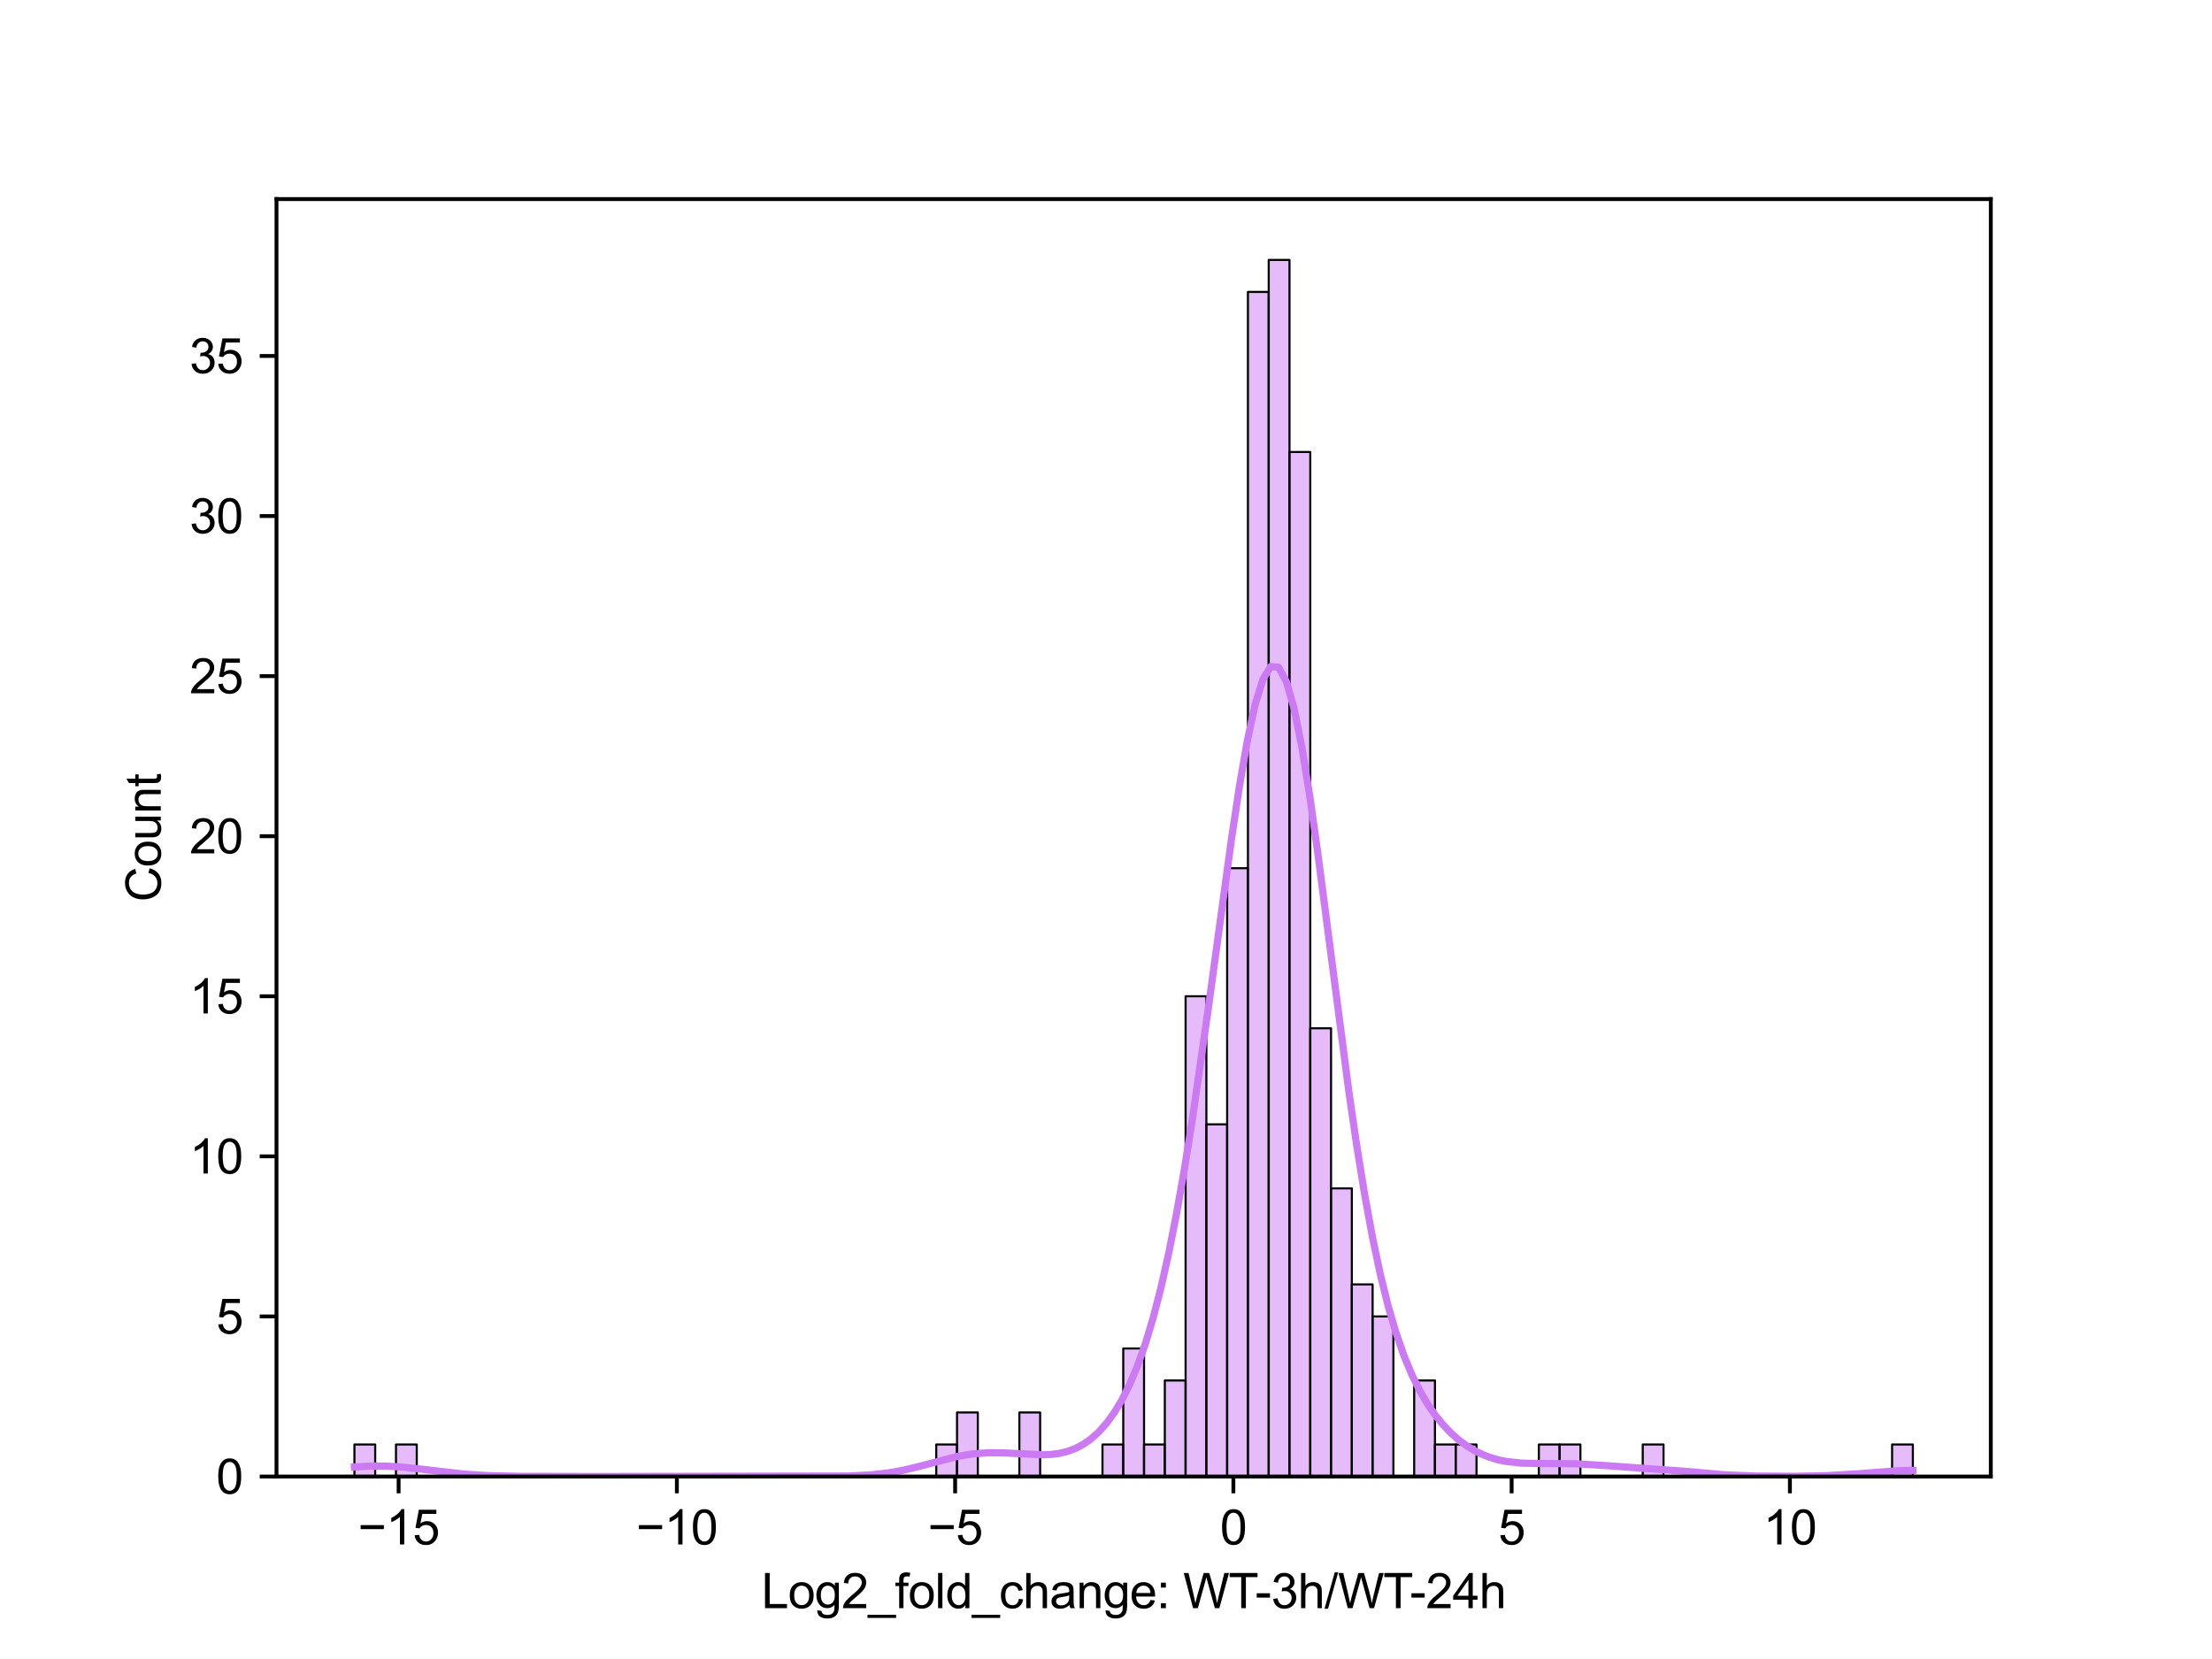 <?xml version="1.0" encoding="utf-8" standalone="no"?>
<!DOCTYPE svg PUBLIC "-//W3C//DTD SVG 1.1//EN"
  "http://www.w3.org/Graphics/SVG/1.1/DTD/svg11.dtd">
<svg xmlns:xlink="http://www.w3.org/1999/xlink" width="460.8pt" height="345.6pt" viewBox="0 0 460.8 345.6" xmlns="http://www.w3.org/2000/svg" version="1.1">
 <defs>
  <style type="text/css">*{stroke-linejoin: round; stroke-linecap: butt}</style>
 </defs>
 <g id="figure_1">
  <g id="patch_1">
   <path d="M 0 345.6 
L 460.8 345.6 
L 460.8 0 
L 0 0 
z
" style="fill: #ffffff"/>
  </g>
  <g id="axes_1">
   <g id="patch_2">
    <path d="M 57.6 307.584 
L 414.72 307.584 
L 414.72 41.472 
L 57.6 41.472 
z
" style="fill: #ffffff"/>
   </g>
   <g id="patch_3">
    <path d="M 73.833 307.584 
L 78.161 307.584 
L 78.161 300.915 
L 73.833 300.915 
z
" clip-path="url(#pb30fb92bce)" style="fill: #cc7af4; fill-opacity: 0.5; stroke: #000000; stroke-width: 0.433; stroke-linejoin: miter"/>
   </g>
   <g id="patch_4">
    <path d="M 78.161 307.584 
L 82.49 307.584 
L 82.49 307.584 
L 78.161 307.584 
z
" clip-path="url(#pb30fb92bce)" style="fill: #cc7af4; fill-opacity: 0.5; stroke: #000000; stroke-width: 0.433; stroke-linejoin: miter"/>
   </g>
   <g id="patch_5">
    <path d="M 82.49 307.584 
L 86.819 307.584 
L 86.819 300.915 
L 82.49 300.915 
z
" clip-path="url(#pb30fb92bce)" style="fill: #cc7af4; fill-opacity: 0.5; stroke: #000000; stroke-width: 0.433; stroke-linejoin: miter"/>
   </g>
   <g id="patch_6">
    <path d="M 86.819 307.584 
L 91.148 307.584 
L 91.148 307.584 
L 86.819 307.584 
z
" clip-path="url(#pb30fb92bce)" style="fill: #cc7af4; fill-opacity: 0.5; stroke: #000000; stroke-width: 0.433; stroke-linejoin: miter"/>
   </g>
   <g id="patch_7">
    <path d="M 91.148 307.584 
L 95.476 307.584 
L 95.476 307.584 
L 91.148 307.584 
z
" clip-path="url(#pb30fb92bce)" style="fill: #cc7af4; fill-opacity: 0.5; stroke: #000000; stroke-width: 0.433; stroke-linejoin: miter"/>
   </g>
   <g id="patch_8">
    <path d="M 95.476 307.584 
L 99.805 307.584 
L 99.805 307.584 
L 95.476 307.584 
z
" clip-path="url(#pb30fb92bce)" style="fill: #cc7af4; fill-opacity: 0.5; stroke: #000000; stroke-width: 0.433; stroke-linejoin: miter"/>
   </g>
   <g id="patch_9">
    <path d="M 99.805 307.584 
L 104.134 307.584 
L 104.134 307.584 
L 99.805 307.584 
z
" clip-path="url(#pb30fb92bce)" style="fill: #cc7af4; fill-opacity: 0.5; stroke: #000000; stroke-width: 0.433; stroke-linejoin: miter"/>
   </g>
   <g id="patch_10">
    <path d="M 104.134 307.584 
L 108.463 307.584 
L 108.463 307.584 
L 104.134 307.584 
z
" clip-path="url(#pb30fb92bce)" style="fill: #cc7af4; fill-opacity: 0.5; stroke: #000000; stroke-width: 0.433; stroke-linejoin: miter"/>
   </g>
   <g id="patch_11">
    <path d="M 108.463 307.584 
L 112.791 307.584 
L 112.791 307.584 
L 108.463 307.584 
z
" clip-path="url(#pb30fb92bce)" style="fill: #cc7af4; fill-opacity: 0.5; stroke: #000000; stroke-width: 0.433; stroke-linejoin: miter"/>
   </g>
   <g id="patch_12">
    <path d="M 112.791 307.584 
L 117.12 307.584 
L 117.12 307.584 
L 112.791 307.584 
z
" clip-path="url(#pb30fb92bce)" style="fill: #cc7af4; fill-opacity: 0.5; stroke: #000000; stroke-width: 0.433; stroke-linejoin: miter"/>
   </g>
   <g id="patch_13">
    <path d="M 117.12 307.584 
L 121.449 307.584 
L 121.449 307.584 
L 117.12 307.584 
z
" clip-path="url(#pb30fb92bce)" style="fill: #cc7af4; fill-opacity: 0.5; stroke: #000000; stroke-width: 0.433; stroke-linejoin: miter"/>
   </g>
   <g id="patch_14">
    <path d="M 121.449 307.584 
L 125.777 307.584 
L 125.777 307.584 
L 121.449 307.584 
z
" clip-path="url(#pb30fb92bce)" style="fill: #cc7af4; fill-opacity: 0.5; stroke: #000000; stroke-width: 0.433; stroke-linejoin: miter"/>
   </g>
   <g id="patch_15">
    <path d="M 125.777 307.584 
L 130.106 307.584 
L 130.106 307.584 
L 125.777 307.584 
z
" clip-path="url(#pb30fb92bce)" style="fill: #cc7af4; fill-opacity: 0.5; stroke: #000000; stroke-width: 0.433; stroke-linejoin: miter"/>
   </g>
   <g id="patch_16">
    <path d="M 130.106 307.584 
L 134.435 307.584 
L 134.435 307.584 
L 130.106 307.584 
z
" clip-path="url(#pb30fb92bce)" style="fill: #cc7af4; fill-opacity: 0.5; stroke: #000000; stroke-width: 0.433; stroke-linejoin: miter"/>
   </g>
   <g id="patch_17">
    <path d="M 134.435 307.584 
L 138.764 307.584 
L 138.764 307.584 
L 134.435 307.584 
z
" clip-path="url(#pb30fb92bce)" style="fill: #cc7af4; fill-opacity: 0.5; stroke: #000000; stroke-width: 0.433; stroke-linejoin: miter"/>
   </g>
   <g id="patch_18">
    <path d="M 138.764 307.584 
L 143.092 307.584 
L 143.092 307.584 
L 138.764 307.584 
z
" clip-path="url(#pb30fb92bce)" style="fill: #cc7af4; fill-opacity: 0.5; stroke: #000000; stroke-width: 0.433; stroke-linejoin: miter"/>
   </g>
   <g id="patch_19">
    <path d="M 143.092 307.584 
L 147.421 307.584 
L 147.421 307.584 
L 143.092 307.584 
z
" clip-path="url(#pb30fb92bce)" style="fill: #cc7af4; fill-opacity: 0.5; stroke: #000000; stroke-width: 0.433; stroke-linejoin: miter"/>
   </g>
   <g id="patch_20">
    <path d="M 147.421 307.584 
L 151.75 307.584 
L 151.75 307.584 
L 147.421 307.584 
z
" clip-path="url(#pb30fb92bce)" style="fill: #cc7af4; fill-opacity: 0.5; stroke: #000000; stroke-width: 0.433; stroke-linejoin: miter"/>
   </g>
   <g id="patch_21">
    <path d="M 151.75 307.584 
L 156.079 307.584 
L 156.079 307.584 
L 151.75 307.584 
z
" clip-path="url(#pb30fb92bce)" style="fill: #cc7af4; fill-opacity: 0.5; stroke: #000000; stroke-width: 0.433; stroke-linejoin: miter"/>
   </g>
   <g id="patch_22">
    <path d="M 156.079 307.584 
L 160.407 307.584 
L 160.407 307.584 
L 156.079 307.584 
z
" clip-path="url(#pb30fb92bce)" style="fill: #cc7af4; fill-opacity: 0.5; stroke: #000000; stroke-width: 0.433; stroke-linejoin: miter"/>
   </g>
   <g id="patch_23">
    <path d="M 160.407 307.584 
L 164.736 307.584 
L 164.736 307.584 
L 160.407 307.584 
z
" clip-path="url(#pb30fb92bce)" style="fill: #cc7af4; fill-opacity: 0.5; stroke: #000000; stroke-width: 0.433; stroke-linejoin: miter"/>
   </g>
   <g id="patch_24">
    <path d="M 164.736 307.584 
L 169.065 307.584 
L 169.065 307.584 
L 164.736 307.584 
z
" clip-path="url(#pb30fb92bce)" style="fill: #cc7af4; fill-opacity: 0.5; stroke: #000000; stroke-width: 0.433; stroke-linejoin: miter"/>
   </g>
   <g id="patch_25">
    <path d="M 169.065 307.584 
L 173.393 307.584 
L 173.393 307.584 
L 169.065 307.584 
z
" clip-path="url(#pb30fb92bce)" style="fill: #cc7af4; fill-opacity: 0.5; stroke: #000000; stroke-width: 0.433; stroke-linejoin: miter"/>
   </g>
   <g id="patch_26">
    <path d="M 173.393 307.584 
L 177.722 307.584 
L 177.722 307.584 
L 173.393 307.584 
z
" clip-path="url(#pb30fb92bce)" style="fill: #cc7af4; fill-opacity: 0.5; stroke: #000000; stroke-width: 0.433; stroke-linejoin: miter"/>
   </g>
   <g id="patch_27">
    <path d="M 177.722 307.584 
L 182.051 307.584 
L 182.051 307.584 
L 177.722 307.584 
z
" clip-path="url(#pb30fb92bce)" style="fill: #cc7af4; fill-opacity: 0.5; stroke: #000000; stroke-width: 0.433; stroke-linejoin: miter"/>
   </g>
   <g id="patch_28">
    <path d="M 182.051 307.584 
L 186.38 307.584 
L 186.38 307.584 
L 182.051 307.584 
z
" clip-path="url(#pb30fb92bce)" style="fill: #cc7af4; fill-opacity: 0.5; stroke: #000000; stroke-width: 0.433; stroke-linejoin: miter"/>
   </g>
   <g id="patch_29">
    <path d="M 186.38 307.584 
L 190.708 307.584 
L 190.708 307.584 
L 186.38 307.584 
z
" clip-path="url(#pb30fb92bce)" style="fill: #cc7af4; fill-opacity: 0.5; stroke: #000000; stroke-width: 0.433; stroke-linejoin: miter"/>
   </g>
   <g id="patch_30">
    <path d="M 190.708 307.584 
L 195.037 307.584 
L 195.037 307.584 
L 190.708 307.584 
z
" clip-path="url(#pb30fb92bce)" style="fill: #cc7af4; fill-opacity: 0.5; stroke: #000000; stroke-width: 0.433; stroke-linejoin: miter"/>
   </g>
   <g id="patch_31">
    <path d="M 195.037 307.584 
L 199.366 307.584 
L 199.366 300.915 
L 195.037 300.915 
z
" clip-path="url(#pb30fb92bce)" style="fill: #cc7af4; fill-opacity: 0.5; stroke: #000000; stroke-width: 0.433; stroke-linejoin: miter"/>
   </g>
   <g id="patch_32">
    <path d="M 199.366 307.584 
L 203.695 307.584 
L 203.695 294.245 
L 199.366 294.245 
z
" clip-path="url(#pb30fb92bce)" style="fill: #cc7af4; fill-opacity: 0.5; stroke: #000000; stroke-width: 0.433; stroke-linejoin: miter"/>
   </g>
   <g id="patch_33">
    <path d="M 203.695 307.584 
L 208.023 307.584 
L 208.023 307.584 
L 203.695 307.584 
z
" clip-path="url(#pb30fb92bce)" style="fill: #cc7af4; fill-opacity: 0.5; stroke: #000000; stroke-width: 0.433; stroke-linejoin: miter"/>
   </g>
   <g id="patch_34">
    <path d="M 208.023 307.584 
L 212.352 307.584 
L 212.352 307.584 
L 208.023 307.584 
z
" clip-path="url(#pb30fb92bce)" style="fill: #cc7af4; fill-opacity: 0.5; stroke: #000000; stroke-width: 0.433; stroke-linejoin: miter"/>
   </g>
   <g id="patch_35">
    <path d="M 212.352 307.584 
L 216.681 307.584 
L 216.681 294.245 
L 212.352 294.245 
z
" clip-path="url(#pb30fb92bce)" style="fill: #cc7af4; fill-opacity: 0.5; stroke: #000000; stroke-width: 0.433; stroke-linejoin: miter"/>
   </g>
   <g id="patch_36">
    <path d="M 216.681 307.584 
L 221.009 307.584 
L 221.009 307.584 
L 216.681 307.584 
z
" clip-path="url(#pb30fb92bce)" style="fill: #cc7af4; fill-opacity: 0.5; stroke: #000000; stroke-width: 0.433; stroke-linejoin: miter"/>
   </g>
   <g id="patch_37">
    <path d="M 221.009 307.584 
L 225.338 307.584 
L 225.338 307.584 
L 221.009 307.584 
z
" clip-path="url(#pb30fb92bce)" style="fill: #cc7af4; fill-opacity: 0.5; stroke: #000000; stroke-width: 0.433; stroke-linejoin: miter"/>
   </g>
   <g id="patch_38">
    <path d="M 225.338 307.584 
L 229.667 307.584 
L 229.667 307.584 
L 225.338 307.584 
z
" clip-path="url(#pb30fb92bce)" style="fill: #cc7af4; fill-opacity: 0.5; stroke: #000000; stroke-width: 0.433; stroke-linejoin: miter"/>
   </g>
   <g id="patch_39">
    <path d="M 229.667 307.584 
L 233.996 307.584 
L 233.996 300.915 
L 229.667 300.915 
z
" clip-path="url(#pb30fb92bce)" style="fill: #cc7af4; fill-opacity: 0.5; stroke: #000000; stroke-width: 0.433; stroke-linejoin: miter"/>
   </g>
   <g id="patch_40">
    <path d="M 233.996 307.584 
L 238.324 307.584 
L 238.324 280.906 
L 233.996 280.906 
z
" clip-path="url(#pb30fb92bce)" style="fill: #cc7af4; fill-opacity: 0.5; stroke: #000000; stroke-width: 0.433; stroke-linejoin: miter"/>
   </g>
   <g id="patch_41">
    <path d="M 238.324 307.584 
L 242.653 307.584 
L 242.653 300.915 
L 238.324 300.915 
z
" clip-path="url(#pb30fb92bce)" style="fill: #cc7af4; fill-opacity: 0.5; stroke: #000000; stroke-width: 0.433; stroke-linejoin: miter"/>
   </g>
   <g id="patch_42">
    <path d="M 242.653 307.584 
L 246.982 307.584 
L 246.982 287.576 
L 242.653 287.576 
z
" clip-path="url(#pb30fb92bce)" style="fill: #cc7af4; fill-opacity: 0.5; stroke: #000000; stroke-width: 0.433; stroke-linejoin: miter"/>
   </g>
   <g id="patch_43">
    <path d="M 246.982 307.584 
L 251.311 307.584 
L 251.311 207.542 
L 246.982 207.542 
z
" clip-path="url(#pb30fb92bce)" style="fill: #cc7af4; fill-opacity: 0.5; stroke: #000000; stroke-width: 0.433; stroke-linejoin: miter"/>
   </g>
   <g id="patch_44">
    <path d="M 251.311 307.584 
L 255.639 307.584 
L 255.639 234.22 
L 251.311 234.22 
z
" clip-path="url(#pb30fb92bce)" style="fill: #cc7af4; fill-opacity: 0.5; stroke: #000000; stroke-width: 0.433; stroke-linejoin: miter"/>
   </g>
   <g id="patch_45">
    <path d="M 255.639 307.584 
L 259.968 307.584 
L 259.968 180.864 
L 255.639 180.864 
z
" clip-path="url(#pb30fb92bce)" style="fill: #cc7af4; fill-opacity: 0.5; stroke: #000000; stroke-width: 0.433; stroke-linejoin: miter"/>
   </g>
   <g id="patch_46">
    <path d="M 259.968 307.584 
L 264.297 307.584 
L 264.297 60.813 
L 259.968 60.813 
z
" clip-path="url(#pb30fb92bce)" style="fill: #cc7af4; fill-opacity: 0.5; stroke: #000000; stroke-width: 0.433; stroke-linejoin: miter"/>
   </g>
   <g id="patch_47">
    <path d="M 264.297 307.584 
L 268.625 307.584 
L 268.625 54.144 
L 264.297 54.144 
z
" clip-path="url(#pb30fb92bce)" style="fill: #cc7af4; fill-opacity: 0.5; stroke: #000000; stroke-width: 0.433; stroke-linejoin: miter"/>
   </g>
   <g id="patch_48">
    <path d="M 268.625 307.584 
L 272.954 307.584 
L 272.954 94.161 
L 268.625 94.161 
z
" clip-path="url(#pb30fb92bce)" style="fill: #cc7af4; fill-opacity: 0.5; stroke: #000000; stroke-width: 0.433; stroke-linejoin: miter"/>
   </g>
   <g id="patch_49">
    <path d="M 272.954 307.584 
L 277.283 307.584 
L 277.283 214.211 
L 272.954 214.211 
z
" clip-path="url(#pb30fb92bce)" style="fill: #cc7af4; fill-opacity: 0.5; stroke: #000000; stroke-width: 0.433; stroke-linejoin: miter"/>
   </g>
   <g id="patch_50">
    <path d="M 277.283 307.584 
L 281.612 307.584 
L 281.612 247.559 
L 277.283 247.559 
z
" clip-path="url(#pb30fb92bce)" style="fill: #cc7af4; fill-opacity: 0.5; stroke: #000000; stroke-width: 0.433; stroke-linejoin: miter"/>
   </g>
   <g id="patch_51">
    <path d="M 281.612 307.584 
L 285.94 307.584 
L 285.94 267.567 
L 281.612 267.567 
z
" clip-path="url(#pb30fb92bce)" style="fill: #cc7af4; fill-opacity: 0.5; stroke: #000000; stroke-width: 0.433; stroke-linejoin: miter"/>
   </g>
   <g id="patch_52">
    <path d="M 285.94 307.584 
L 290.269 307.584 
L 290.269 274.237 
L 285.94 274.237 
z
" clip-path="url(#pb30fb92bce)" style="fill: #cc7af4; fill-opacity: 0.5; stroke: #000000; stroke-width: 0.433; stroke-linejoin: miter"/>
   </g>
   <g id="patch_53">
    <path d="M 290.269 307.584 
L 294.598 307.584 
L 294.598 307.584 
L 290.269 307.584 
z
" clip-path="url(#pb30fb92bce)" style="fill: #cc7af4; fill-opacity: 0.5; stroke: #000000; stroke-width: 0.433; stroke-linejoin: miter"/>
   </g>
   <g id="patch_54">
    <path d="M 294.598 307.584 
L 298.927 307.584 
L 298.927 287.576 
L 294.598 287.576 
z
" clip-path="url(#pb30fb92bce)" style="fill: #cc7af4; fill-opacity: 0.5; stroke: #000000; stroke-width: 0.433; stroke-linejoin: miter"/>
   </g>
   <g id="patch_55">
    <path d="M 298.927 307.584 
L 303.255 307.584 
L 303.255 300.915 
L 298.927 300.915 
z
" clip-path="url(#pb30fb92bce)" style="fill: #cc7af4; fill-opacity: 0.5; stroke: #000000; stroke-width: 0.433; stroke-linejoin: miter"/>
   </g>
   <g id="patch_56">
    <path d="M 303.255 307.584 
L 307.584 307.584 
L 307.584 300.915 
L 303.255 300.915 
z
" clip-path="url(#pb30fb92bce)" style="fill: #cc7af4; fill-opacity: 0.5; stroke: #000000; stroke-width: 0.433; stroke-linejoin: miter"/>
   </g>
   <g id="patch_57">
    <path d="M 307.584 307.584 
L 311.913 307.584 
L 311.913 307.584 
L 307.584 307.584 
z
" clip-path="url(#pb30fb92bce)" style="fill: #cc7af4; fill-opacity: 0.5; stroke: #000000; stroke-width: 0.433; stroke-linejoin: miter"/>
   </g>
   <g id="patch_58">
    <path d="M 311.913 307.584 
L 316.241 307.584 
L 316.241 307.584 
L 311.913 307.584 
z
" clip-path="url(#pb30fb92bce)" style="fill: #cc7af4; fill-opacity: 0.5; stroke: #000000; stroke-width: 0.433; stroke-linejoin: miter"/>
   </g>
   <g id="patch_59">
    <path d="M 316.241 307.584 
L 320.57 307.584 
L 320.57 307.584 
L 316.241 307.584 
z
" clip-path="url(#pb30fb92bce)" style="fill: #cc7af4; fill-opacity: 0.5; stroke: #000000; stroke-width: 0.433; stroke-linejoin: miter"/>
   </g>
   <g id="patch_60">
    <path d="M 320.57 307.584 
L 324.899 307.584 
L 324.899 300.915 
L 320.57 300.915 
z
" clip-path="url(#pb30fb92bce)" style="fill: #cc7af4; fill-opacity: 0.5; stroke: #000000; stroke-width: 0.433; stroke-linejoin: miter"/>
   </g>
   <g id="patch_61">
    <path d="M 324.899 307.584 
L 329.228 307.584 
L 329.228 300.915 
L 324.899 300.915 
z
" clip-path="url(#pb30fb92bce)" style="fill: #cc7af4; fill-opacity: 0.5; stroke: #000000; stroke-width: 0.433; stroke-linejoin: miter"/>
   </g>
   <g id="patch_62">
    <path d="M 329.228 307.584 
L 333.556 307.584 
L 333.556 307.584 
L 329.228 307.584 
z
" clip-path="url(#pb30fb92bce)" style="fill: #cc7af4; fill-opacity: 0.5; stroke: #000000; stroke-width: 0.433; stroke-linejoin: miter"/>
   </g>
   <g id="patch_63">
    <path d="M 333.556 307.584 
L 337.885 307.584 
L 337.885 307.584 
L 333.556 307.584 
z
" clip-path="url(#pb30fb92bce)" style="fill: #cc7af4; fill-opacity: 0.5; stroke: #000000; stroke-width: 0.433; stroke-linejoin: miter"/>
   </g>
   <g id="patch_64">
    <path d="M 337.885 307.584 
L 342.214 307.584 
L 342.214 307.584 
L 337.885 307.584 
z
" clip-path="url(#pb30fb92bce)" style="fill: #cc7af4; fill-opacity: 0.5; stroke: #000000; stroke-width: 0.433; stroke-linejoin: miter"/>
   </g>
   <g id="patch_65">
    <path d="M 342.214 307.584 
L 346.543 307.584 
L 346.543 300.915 
L 342.214 300.915 
z
" clip-path="url(#pb30fb92bce)" style="fill: #cc7af4; fill-opacity: 0.5; stroke: #000000; stroke-width: 0.433; stroke-linejoin: miter"/>
   </g>
   <g id="patch_66">
    <path d="M 346.543 307.584 
L 350.871 307.584 
L 350.871 307.584 
L 346.543 307.584 
z
" clip-path="url(#pb30fb92bce)" style="fill: #cc7af4; fill-opacity: 0.5; stroke: #000000; stroke-width: 0.433; stroke-linejoin: miter"/>
   </g>
   <g id="patch_67">
    <path d="M 350.871 307.584 
L 355.2 307.584 
L 355.2 307.584 
L 350.871 307.584 
z
" clip-path="url(#pb30fb92bce)" style="fill: #cc7af4; fill-opacity: 0.5; stroke: #000000; stroke-width: 0.433; stroke-linejoin: miter"/>
   </g>
   <g id="patch_68">
    <path d="M 355.2 307.584 
L 359.529 307.584 
L 359.529 307.584 
L 355.2 307.584 
z
" clip-path="url(#pb30fb92bce)" style="fill: #cc7af4; fill-opacity: 0.5; stroke: #000000; stroke-width: 0.433; stroke-linejoin: miter"/>
   </g>
   <g id="patch_69">
    <path d="M 359.529 307.584 
L 363.857 307.584 
L 363.857 307.584 
L 359.529 307.584 
z
" clip-path="url(#pb30fb92bce)" style="fill: #cc7af4; fill-opacity: 0.5; stroke: #000000; stroke-width: 0.433; stroke-linejoin: miter"/>
   </g>
   <g id="patch_70">
    <path d="M 363.857 307.584 
L 368.186 307.584 
L 368.186 307.584 
L 363.857 307.584 
z
" clip-path="url(#pb30fb92bce)" style="fill: #cc7af4; fill-opacity: 0.5; stroke: #000000; stroke-width: 0.433; stroke-linejoin: miter"/>
   </g>
   <g id="patch_71">
    <path d="M 368.186 307.584 
L 372.515 307.584 
L 372.515 307.584 
L 368.186 307.584 
z
" clip-path="url(#pb30fb92bce)" style="fill: #cc7af4; fill-opacity: 0.5; stroke: #000000; stroke-width: 0.433; stroke-linejoin: miter"/>
   </g>
   <g id="patch_72">
    <path d="M 372.515 307.584 
L 376.844 307.584 
L 376.844 307.584 
L 372.515 307.584 
z
" clip-path="url(#pb30fb92bce)" style="fill: #cc7af4; fill-opacity: 0.5; stroke: #000000; stroke-width: 0.433; stroke-linejoin: miter"/>
   </g>
   <g id="patch_73">
    <path d="M 376.844 307.584 
L 381.172 307.584 
L 381.172 307.584 
L 376.844 307.584 
z
" clip-path="url(#pb30fb92bce)" style="fill: #cc7af4; fill-opacity: 0.5; stroke: #000000; stroke-width: 0.433; stroke-linejoin: miter"/>
   </g>
   <g id="patch_74">
    <path d="M 381.172 307.584 
L 385.501 307.584 
L 385.501 307.584 
L 381.172 307.584 
z
" clip-path="url(#pb30fb92bce)" style="fill: #cc7af4; fill-opacity: 0.5; stroke: #000000; stroke-width: 0.433; stroke-linejoin: miter"/>
   </g>
   <g id="patch_75">
    <path d="M 385.501 307.584 
L 389.83 307.584 
L 389.83 307.584 
L 385.501 307.584 
z
" clip-path="url(#pb30fb92bce)" style="fill: #cc7af4; fill-opacity: 0.5; stroke: #000000; stroke-width: 0.433; stroke-linejoin: miter"/>
   </g>
   <g id="patch_76">
    <path d="M 389.83 307.584 
L 394.159 307.584 
L 394.159 307.584 
L 389.83 307.584 
z
" clip-path="url(#pb30fb92bce)" style="fill: #cc7af4; fill-opacity: 0.5; stroke: #000000; stroke-width: 0.433; stroke-linejoin: miter"/>
   </g>
   <g id="patch_77">
    <path d="M 394.159 307.584 
L 398.487 307.584 
L 398.487 300.915 
L 394.159 300.915 
z
" clip-path="url(#pb30fb92bce)" style="fill: #cc7af4; fill-opacity: 0.5; stroke: #000000; stroke-width: 0.433; stroke-linejoin: miter"/>
   </g>
   <g id="matplotlib.axis_1">
    <g id="xtick_1">
     <g id="line2d_1">
      <defs>
       <path id="m42105a2173" d="M 0 0 
L 0 3.5 
" style="stroke: #000000; stroke-width: 0.8"/>
      </defs>
      <g>
       <use xlink:href="#m42105a2173" x="83.039" y="307.584" style="stroke: #000000; stroke-width: 0.8"/>
      </g>
     </g>
     <g id="text_1">
      <!-- −15 -->
      <g transform="translate(74.558 321.742) scale(0.1 -0.1)">
       <defs>
        <path id="ArialMT-2212" d="M 3381 1997 
L 356 1997 
L 356 2522 
L 3381 2522 
L 3381 1997 
z
" transform="scale(0.016)"/>
        <path id="ArialMT-31" d="M 2384 0 
L 1822 0 
L 1822 3584 
Q 1619 3391 1289 3197 
Q 959 3003 697 2906 
L 697 3450 
Q 1169 3672 1522 3987 
Q 1875 4303 2022 4600 
L 2384 4600 
L 2384 0 
z
" transform="scale(0.016)"/>
        <path id="ArialMT-35" d="M 266 1200 
L 856 1250 
Q 922 819 1161 601 
Q 1400 384 1738 384 
Q 2144 384 2425 690 
Q 2706 997 2706 1503 
Q 2706 1984 2436 2262 
Q 2166 2541 1728 2541 
Q 1456 2541 1237 2417 
Q 1019 2294 894 2097 
L 366 2166 
L 809 4519 
L 3088 4519 
L 3088 3981 
L 1259 3981 
L 1013 2750 
Q 1425 3038 1878 3038 
Q 2478 3038 2890 2622 
Q 3303 2206 3303 1553 
Q 3303 931 2941 478 
Q 2500 -78 1738 -78 
Q 1113 -78 717 272 
Q 322 622 266 1200 
z
" transform="scale(0.016)"/>
       </defs>
       <use xlink:href="#ArialMT-2212"/>
       <use xlink:href="#ArialMT-31" x="58.398"/>
       <use xlink:href="#ArialMT-35" x="114.014"/>
      </g>
     </g>
    </g>
    <g id="xtick_2">
     <g id="line2d_2">
      <g>
       <use xlink:href="#m42105a2173" x="141.005" y="307.584" style="stroke: #000000; stroke-width: 0.8"/>
      </g>
     </g>
     <g id="text_2">
      <!-- −10 -->
      <g transform="translate(132.524 321.742) scale(0.1 -0.1)">
       <defs>
        <path id="ArialMT-30" d="M 266 2259 
Q 266 3072 433 3567 
Q 600 4063 929 4331 
Q 1259 4600 1759 4600 
Q 2128 4600 2406 4451 
Q 2684 4303 2865 4023 
Q 3047 3744 3150 3342 
Q 3253 2941 3253 2259 
Q 3253 1453 3087 958 
Q 2922 463 2592 192 
Q 2263 -78 1759 -78 
Q 1097 -78 719 397 
Q 266 969 266 2259 
z
M 844 2259 
Q 844 1131 1108 757 
Q 1372 384 1759 384 
Q 2147 384 2411 759 
Q 2675 1134 2675 2259 
Q 2675 3391 2411 3762 
Q 2147 4134 1753 4134 
Q 1366 4134 1134 3806 
Q 844 3388 844 2259 
z
" transform="scale(0.016)"/>
       </defs>
       <use xlink:href="#ArialMT-2212"/>
       <use xlink:href="#ArialMT-31" x="58.398"/>
       <use xlink:href="#ArialMT-30" x="114.014"/>
      </g>
     </g>
    </g>
    <g id="xtick_3">
     <g id="line2d_3">
      <g>
       <use xlink:href="#m42105a2173" x="198.971" y="307.584" style="stroke: #000000; stroke-width: 0.8"/>
      </g>
     </g>
     <g id="text_3">
      <!-- −5 -->
      <g transform="translate(193.27 321.742) scale(0.1 -0.1)">
       <use xlink:href="#ArialMT-2212"/>
       <use xlink:href="#ArialMT-35" x="58.398"/>
      </g>
     </g>
    </g>
    <g id="xtick_4">
     <g id="line2d_4">
      <g>
       <use xlink:href="#m42105a2173" x="256.937" y="307.584" style="stroke: #000000; stroke-width: 0.8"/>
      </g>
     </g>
     <g id="text_4">
      <!-- 0 -->
      <g transform="translate(254.156 321.742) scale(0.1 -0.1)">
       <use xlink:href="#ArialMT-30"/>
      </g>
     </g>
    </g>
    <g id="xtick_5">
     <g id="line2d_5">
      <g>
       <use xlink:href="#m42105a2173" x="314.902" y="307.584" style="stroke: #000000; stroke-width: 0.8"/>
      </g>
     </g>
     <g id="text_5">
      <!-- 5 -->
      <g transform="translate(312.122 321.742) scale(0.1 -0.1)">
       <use xlink:href="#ArialMT-35"/>
      </g>
     </g>
    </g>
    <g id="xtick_6">
     <g id="line2d_6">
      <g>
       <use xlink:href="#m42105a2173" x="372.868" y="307.584" style="stroke: #000000; stroke-width: 0.8"/>
      </g>
     </g>
     <g id="text_6">
      <!-- 10 -->
      <g transform="translate(367.307 321.742) scale(0.1 -0.1)">
       <use xlink:href="#ArialMT-31"/>
       <use xlink:href="#ArialMT-30" x="55.615"/>
      </g>
     </g>
    </g>
    <g id="text_7">
     <!-- Log2_fold_change: WT-3h/WT-24h -->
     <g transform="translate(158.618 335.009) scale(0.1 -0.1)">
      <defs>
       <path id="ArialMT-4c" d="M 469 0 
L 469 4581 
L 1075 4581 
L 1075 541 
L 3331 541 
L 3331 0 
L 469 0 
z
" transform="scale(0.016)"/>
       <path id="ArialMT-6f" d="M 213 1659 
Q 213 2581 725 3025 
Q 1153 3394 1769 3394 
Q 2453 3394 2887 2945 
Q 3322 2497 3322 1706 
Q 3322 1066 3130 698 
Q 2938 331 2570 128 
Q 2203 -75 1769 -75 
Q 1072 -75 642 372 
Q 213 819 213 1659 
z
M 791 1659 
Q 791 1022 1069 705 
Q 1347 388 1769 388 
Q 2188 388 2466 706 
Q 2744 1025 2744 1678 
Q 2744 2294 2464 2611 
Q 2184 2928 1769 2928 
Q 1347 2928 1069 2612 
Q 791 2297 791 1659 
z
" transform="scale(0.016)"/>
       <path id="ArialMT-67" d="M 319 -275 
L 866 -356 
Q 900 -609 1056 -725 
Q 1266 -881 1628 -881 
Q 2019 -881 2231 -725 
Q 2444 -569 2519 -288 
Q 2563 -116 2559 434 
Q 2191 0 1641 0 
Q 956 0 581 494 
Q 206 988 206 1678 
Q 206 2153 378 2554 
Q 550 2956 876 3175 
Q 1203 3394 1644 3394 
Q 2231 3394 2613 2919 
L 2613 3319 
L 3131 3319 
L 3131 450 
Q 3131 -325 2973 -648 
Q 2816 -972 2473 -1159 
Q 2131 -1347 1631 -1347 
Q 1038 -1347 672 -1080 
Q 306 -813 319 -275 
z
M 784 1719 
Q 784 1066 1043 766 
Q 1303 466 1694 466 
Q 2081 466 2343 764 
Q 2606 1063 2606 1700 
Q 2606 2309 2336 2618 
Q 2066 2928 1684 2928 
Q 1309 2928 1046 2623 
Q 784 2319 784 1719 
z
" transform="scale(0.016)"/>
       <path id="ArialMT-32" d="M 3222 541 
L 3222 0 
L 194 0 
Q 188 203 259 391 
Q 375 700 629 1000 
Q 884 1300 1366 1694 
Q 2113 2306 2375 2664 
Q 2638 3022 2638 3341 
Q 2638 3675 2398 3904 
Q 2159 4134 1775 4134 
Q 1369 4134 1125 3890 
Q 881 3647 878 3216 
L 300 3275 
Q 359 3922 746 4261 
Q 1134 4600 1788 4600 
Q 2447 4600 2831 4234 
Q 3216 3869 3216 3328 
Q 3216 3053 3103 2787 
Q 2991 2522 2730 2228 
Q 2469 1934 1863 1422 
Q 1356 997 1212 845 
Q 1069 694 975 541 
L 3222 541 
z
" transform="scale(0.016)"/>
       <path id="ArialMT-5f" d="M -97 -1272 
L -97 -866 
L 3631 -866 
L 3631 -1272 
L -97 -1272 
z
" transform="scale(0.016)"/>
       <path id="ArialMT-66" d="M 556 0 
L 556 2881 
L 59 2881 
L 59 3319 
L 556 3319 
L 556 3672 
Q 556 4006 616 4169 
Q 697 4388 901 4523 
Q 1106 4659 1475 4659 
Q 1713 4659 2000 4603 
L 1916 4113 
Q 1741 4144 1584 4144 
Q 1328 4144 1222 4034 
Q 1116 3925 1116 3625 
L 1116 3319 
L 1763 3319 
L 1763 2881 
L 1116 2881 
L 1116 0 
L 556 0 
z
" transform="scale(0.016)"/>
       <path id="ArialMT-6c" d="M 409 0 
L 409 4581 
L 972 4581 
L 972 0 
L 409 0 
z
" transform="scale(0.016)"/>
       <path id="ArialMT-64" d="M 2575 0 
L 2575 419 
Q 2259 -75 1647 -75 
Q 1250 -75 917 144 
Q 584 363 401 755 
Q 219 1147 219 1656 
Q 219 2153 384 2558 
Q 550 2963 881 3178 
Q 1213 3394 1622 3394 
Q 1922 3394 2156 3267 
Q 2391 3141 2538 2938 
L 2538 4581 
L 3097 4581 
L 3097 0 
L 2575 0 
z
M 797 1656 
Q 797 1019 1065 703 
Q 1334 388 1700 388 
Q 2069 388 2326 689 
Q 2584 991 2584 1609 
Q 2584 2291 2321 2609 
Q 2059 2928 1675 2928 
Q 1300 2928 1048 2622 
Q 797 2316 797 1656 
z
" transform="scale(0.016)"/>
       <path id="ArialMT-63" d="M 2588 1216 
L 3141 1144 
Q 3050 572 2676 248 
Q 2303 -75 1759 -75 
Q 1078 -75 664 370 
Q 250 816 250 1647 
Q 250 2184 428 2587 
Q 606 2991 970 3192 
Q 1334 3394 1763 3394 
Q 2303 3394 2647 3120 
Q 2991 2847 3088 2344 
L 2541 2259 
Q 2463 2594 2264 2762 
Q 2066 2931 1784 2931 
Q 1359 2931 1093 2626 
Q 828 2322 828 1663 
Q 828 994 1084 691 
Q 1341 388 1753 388 
Q 2084 388 2306 591 
Q 2528 794 2588 1216 
z
" transform="scale(0.016)"/>
       <path id="ArialMT-68" d="M 422 0 
L 422 4581 
L 984 4581 
L 984 2938 
Q 1378 3394 1978 3394 
Q 2347 3394 2619 3248 
Q 2891 3103 3008 2847 
Q 3125 2591 3125 2103 
L 3125 0 
L 2563 0 
L 2563 2103 
Q 2563 2525 2380 2717 
Q 2197 2909 1863 2909 
Q 1613 2909 1392 2779 
Q 1172 2650 1078 2428 
Q 984 2206 984 1816 
L 984 0 
L 422 0 
z
" transform="scale(0.016)"/>
       <path id="ArialMT-61" d="M 2588 409 
Q 2275 144 1986 34 
Q 1697 -75 1366 -75 
Q 819 -75 525 192 
Q 231 459 231 875 
Q 231 1119 342 1320 
Q 453 1522 633 1644 
Q 813 1766 1038 1828 
Q 1203 1872 1538 1913 
Q 2219 1994 2541 2106 
Q 2544 2222 2544 2253 
Q 2544 2597 2384 2738 
Q 2169 2928 1744 2928 
Q 1347 2928 1158 2789 
Q 969 2650 878 2297 
L 328 2372 
Q 403 2725 575 2942 
Q 747 3159 1072 3276 
Q 1397 3394 1825 3394 
Q 2250 3394 2515 3294 
Q 2781 3194 2906 3042 
Q 3031 2891 3081 2659 
Q 3109 2516 3109 2141 
L 3109 1391 
Q 3109 606 3145 398 
Q 3181 191 3288 0 
L 2700 0 
Q 2613 175 2588 409 
z
M 2541 1666 
Q 2234 1541 1622 1453 
Q 1275 1403 1131 1340 
Q 988 1278 909 1158 
Q 831 1038 831 891 
Q 831 666 1001 516 
Q 1172 366 1500 366 
Q 1825 366 2078 508 
Q 2331 650 2450 897 
Q 2541 1088 2541 1459 
L 2541 1666 
z
" transform="scale(0.016)"/>
       <path id="ArialMT-6e" d="M 422 0 
L 422 3319 
L 928 3319 
L 928 2847 
Q 1294 3394 1984 3394 
Q 2284 3394 2536 3286 
Q 2788 3178 2913 3003 
Q 3038 2828 3088 2588 
Q 3119 2431 3119 2041 
L 3119 0 
L 2556 0 
L 2556 2019 
Q 2556 2363 2490 2533 
Q 2425 2703 2258 2804 
Q 2091 2906 1866 2906 
Q 1506 2906 1245 2678 
Q 984 2450 984 1813 
L 984 0 
L 422 0 
z
" transform="scale(0.016)"/>
       <path id="ArialMT-65" d="M 2694 1069 
L 3275 997 
Q 3138 488 2766 206 
Q 2394 -75 1816 -75 
Q 1088 -75 661 373 
Q 234 822 234 1631 
Q 234 2469 665 2931 
Q 1097 3394 1784 3394 
Q 2450 3394 2872 2941 
Q 3294 2488 3294 1666 
Q 3294 1616 3291 1516 
L 816 1516 
Q 847 969 1125 678 
Q 1403 388 1819 388 
Q 2128 388 2347 550 
Q 2566 713 2694 1069 
z
M 847 1978 
L 2700 1978 
Q 2663 2397 2488 2606 
Q 2219 2931 1791 2931 
Q 1403 2931 1139 2672 
Q 875 2413 847 1978 
z
" transform="scale(0.016)"/>
       <path id="ArialMT-3a" d="M 578 2678 
L 578 3319 
L 1219 3319 
L 1219 2678 
L 578 2678 
z
M 578 0 
L 578 641 
L 1219 641 
L 1219 0 
L 578 0 
z
" transform="scale(0.016)"/>
       <path id="ArialMT-20" transform="scale(0.016)"/>
       <path id="ArialMT-57" d="M 1294 0 
L 78 4581 
L 700 4581 
L 1397 1578 
Q 1509 1106 1591 641 
Q 1766 1375 1797 1488 
L 2669 4581 
L 3400 4581 
L 4056 2263 
Q 4303 1400 4413 641 
Q 4500 1075 4641 1638 
L 5359 4581 
L 5969 4581 
L 4713 0 
L 4128 0 
L 3163 3491 
Q 3041 3928 3019 4028 
Q 2947 3713 2884 3491 
L 1913 0 
L 1294 0 
z
" transform="scale(0.016)"/>
       <path id="ArialMT-54" d="M 1659 0 
L 1659 4041 
L 150 4041 
L 150 4581 
L 3781 4581 
L 3781 4041 
L 2266 4041 
L 2266 0 
L 1659 0 
z
" transform="scale(0.016)"/>
       <path id="ArialMT-2d" d="M 203 1375 
L 203 1941 
L 1931 1941 
L 1931 1375 
L 203 1375 
z
" transform="scale(0.016)"/>
       <path id="ArialMT-33" d="M 269 1209 
L 831 1284 
Q 928 806 1161 595 
Q 1394 384 1728 384 
Q 2125 384 2398 659 
Q 2672 934 2672 1341 
Q 2672 1728 2419 1979 
Q 2166 2231 1775 2231 
Q 1616 2231 1378 2169 
L 1441 2663 
Q 1497 2656 1531 2656 
Q 1891 2656 2178 2843 
Q 2466 3031 2466 3422 
Q 2466 3731 2256 3934 
Q 2047 4138 1716 4138 
Q 1388 4138 1169 3931 
Q 950 3725 888 3313 
L 325 3413 
Q 428 3978 793 4289 
Q 1159 4600 1703 4600 
Q 2078 4600 2393 4439 
Q 2709 4278 2876 4000 
Q 3044 3722 3044 3409 
Q 3044 3113 2884 2869 
Q 2725 2625 2413 2481 
Q 2819 2388 3044 2092 
Q 3269 1797 3269 1353 
Q 3269 753 2831 336 
Q 2394 -81 1725 -81 
Q 1122 -81 723 278 
Q 325 638 269 1209 
z
" transform="scale(0.016)"/>
       <path id="ArialMT-2f" d="M 0 -78 
L 1328 4659 
L 1778 4659 
L 453 -78 
L 0 -78 
z
" transform="scale(0.016)"/>
       <path id="ArialMT-34" d="M 2069 0 
L 2069 1097 
L 81 1097 
L 81 1613 
L 2172 4581 
L 2631 4581 
L 2631 1613 
L 3250 1613 
L 3250 1097 
L 2631 1097 
L 2631 0 
L 2069 0 
z
M 2069 1613 
L 2069 3678 
L 634 1613 
L 2069 1613 
z
" transform="scale(0.016)"/>
      </defs>
      <use xlink:href="#ArialMT-4c"/>
      <use xlink:href="#ArialMT-6f" x="55.615"/>
      <use xlink:href="#ArialMT-67" x="111.23"/>
      <use xlink:href="#ArialMT-32" x="166.846"/>
      <use xlink:href="#ArialMT-5f" x="222.461"/>
      <use xlink:href="#ArialMT-66" x="278.076"/>
      <use xlink:href="#ArialMT-6f" x="305.859"/>
      <use xlink:href="#ArialMT-6c" x="361.475"/>
      <use xlink:href="#ArialMT-64" x="383.691"/>
      <use xlink:href="#ArialMT-5f" x="439.307"/>
      <use xlink:href="#ArialMT-63" x="494.922"/>
      <use xlink:href="#ArialMT-68" x="544.922"/>
      <use xlink:href="#ArialMT-61" x="600.537"/>
      <use xlink:href="#ArialMT-6e" x="656.152"/>
      <use xlink:href="#ArialMT-67" x="711.768"/>
      <use xlink:href="#ArialMT-65" x="767.383"/>
      <use xlink:href="#ArialMT-3a" x="822.998"/>
      <use xlink:href="#ArialMT-20" x="850.781"/>
      <use xlink:href="#ArialMT-57" x="878.564"/>
      <use xlink:href="#ArialMT-54" x="972.949"/>
      <use xlink:href="#ArialMT-2d" x="1028.533"/>
      <use xlink:href="#ArialMT-33" x="1061.834"/>
      <use xlink:href="#ArialMT-68" x="1117.449"/>
      <use xlink:href="#ArialMT-2f" x="1173.064"/>
      <use xlink:href="#ArialMT-57" x="1200.848"/>
      <use xlink:href="#ArialMT-54" x="1295.232"/>
      <use xlink:href="#ArialMT-2d" x="1350.816"/>
      <use xlink:href="#ArialMT-32" x="1384.117"/>
      <use xlink:href="#ArialMT-34" x="1439.732"/>
      <use xlink:href="#ArialMT-68" x="1495.348"/>
     </g>
    </g>
   </g>
   <g id="matplotlib.axis_2">
    <g id="ytick_1">
     <g id="line2d_7">
      <defs>
       <path id="m883f202f7a" d="M 0 0 
L -3.5 0 
" style="stroke: #000000; stroke-width: 0.8"/>
      </defs>
      <g>
       <use xlink:href="#m883f202f7a" x="57.6" y="307.584" style="stroke: #000000; stroke-width: 0.8"/>
      </g>
     </g>
     <g id="text_8">
      <!-- 0 -->
      <g transform="translate(45.039 311.163) scale(0.1 -0.1)">
       <use xlink:href="#ArialMT-30"/>
      </g>
     </g>
    </g>
    <g id="ytick_2">
     <g id="line2d_8">
      <g>
       <use xlink:href="#m883f202f7a" x="57.6" y="274.237" style="stroke: #000000; stroke-width: 0.8"/>
      </g>
     </g>
     <g id="text_9">
      <!-- 5 -->
      <g transform="translate(45.039 277.816) scale(0.1 -0.1)">
       <use xlink:href="#ArialMT-35"/>
      </g>
     </g>
    </g>
    <g id="ytick_3">
     <g id="line2d_9">
      <g>
       <use xlink:href="#m883f202f7a" x="57.6" y="240.889" style="stroke: #000000; stroke-width: 0.8"/>
      </g>
     </g>
     <g id="text_10">
      <!-- 10 -->
      <g transform="translate(39.478 244.468) scale(0.1 -0.1)">
       <use xlink:href="#ArialMT-31"/>
       <use xlink:href="#ArialMT-30" x="55.615"/>
      </g>
     </g>
    </g>
    <g id="ytick_4">
     <g id="line2d_10">
      <g>
       <use xlink:href="#m883f202f7a" x="57.6" y="207.542" style="stroke: #000000; stroke-width: 0.8"/>
      </g>
     </g>
     <g id="text_11">
      <!-- 15 -->
      <g transform="translate(39.478 211.121) scale(0.1 -0.1)">
       <use xlink:href="#ArialMT-31"/>
       <use xlink:href="#ArialMT-35" x="55.615"/>
      </g>
     </g>
    </g>
    <g id="ytick_5">
     <g id="line2d_11">
      <g>
       <use xlink:href="#m883f202f7a" x="57.6" y="174.195" style="stroke: #000000; stroke-width: 0.8"/>
      </g>
     </g>
     <g id="text_12">
      <!-- 20 -->
      <g transform="translate(39.478 177.773) scale(0.1 -0.1)">
       <use xlink:href="#ArialMT-32"/>
       <use xlink:href="#ArialMT-30" x="55.615"/>
      </g>
     </g>
    </g>
    <g id="ytick_6">
     <g id="line2d_12">
      <g>
       <use xlink:href="#m883f202f7a" x="57.6" y="140.847" style="stroke: #000000; stroke-width: 0.8"/>
      </g>
     </g>
     <g id="text_13">
      <!-- 25 -->
      <g transform="translate(39.478 144.426) scale(0.1 -0.1)">
       <use xlink:href="#ArialMT-32"/>
       <use xlink:href="#ArialMT-35" x="55.615"/>
      </g>
     </g>
    </g>
    <g id="ytick_7">
     <g id="line2d_13">
      <g>
       <use xlink:href="#m883f202f7a" x="57.6" y="107.5" style="stroke: #000000; stroke-width: 0.8"/>
      </g>
     </g>
     <g id="text_14">
      <!-- 30 -->
      <g transform="translate(39.478 111.079) scale(0.1 -0.1)">
       <use xlink:href="#ArialMT-33"/>
       <use xlink:href="#ArialMT-30" x="55.615"/>
      </g>
     </g>
    </g>
    <g id="ytick_8">
     <g id="line2d_14">
      <g>
       <use xlink:href="#m883f202f7a" x="57.6" y="74.152" style="stroke: #000000; stroke-width: 0.8"/>
      </g>
     </g>
     <g id="text_15">
      <!-- 35 -->
      <g transform="translate(39.478 77.731) scale(0.1 -0.1)">
       <use xlink:href="#ArialMT-33"/>
       <use xlink:href="#ArialMT-35" x="55.615"/>
      </g>
     </g>
    </g>
    <g id="text_16">
     <!-- Count -->
     <g transform="translate(33.491 187.869) rotate(-90) scale(0.1 -0.1)">
      <defs>
       <path id="ArialMT-43" d="M 3763 1606 
L 4369 1453 
Q 4178 706 3683 314 
Q 3188 -78 2472 -78 
Q 1731 -78 1267 223 
Q 803 525 561 1097 
Q 319 1669 319 2325 
Q 319 3041 592 3573 
Q 866 4106 1370 4382 
Q 1875 4659 2481 4659 
Q 3169 4659 3637 4309 
Q 4106 3959 4291 3325 
L 3694 3184 
Q 3534 3684 3231 3912 
Q 2928 4141 2469 4141 
Q 1941 4141 1586 3887 
Q 1231 3634 1087 3207 
Q 944 2781 944 2328 
Q 944 1744 1114 1308 
Q 1284 872 1643 656 
Q 2003 441 2422 441 
Q 2931 441 3284 734 
Q 3638 1028 3763 1606 
z
" transform="scale(0.016)"/>
       <path id="ArialMT-75" d="M 2597 0 
L 2597 488 
Q 2209 -75 1544 -75 
Q 1250 -75 995 37 
Q 741 150 617 320 
Q 494 491 444 738 
Q 409 903 409 1263 
L 409 3319 
L 972 3319 
L 972 1478 
Q 972 1038 1006 884 
Q 1059 663 1231 536 
Q 1403 409 1656 409 
Q 1909 409 2131 539 
Q 2353 669 2445 892 
Q 2538 1116 2538 1541 
L 2538 3319 
L 3100 3319 
L 3100 0 
L 2597 0 
z
" transform="scale(0.016)"/>
       <path id="ArialMT-74" d="M 1650 503 
L 1731 6 
Q 1494 -44 1306 -44 
Q 1000 -44 831 53 
Q 663 150 594 308 
Q 525 466 525 972 
L 525 2881 
L 113 2881 
L 113 3319 
L 525 3319 
L 525 4141 
L 1084 4478 
L 1084 3319 
L 1650 3319 
L 1650 2881 
L 1084 2881 
L 1084 941 
Q 1084 700 1114 631 
Q 1144 563 1211 522 
Q 1278 481 1403 481 
Q 1497 481 1650 503 
z
" transform="scale(0.016)"/>
      </defs>
      <use xlink:href="#ArialMT-43"/>
      <use xlink:href="#ArialMT-6f" x="72.217"/>
      <use xlink:href="#ArialMT-75" x="127.832"/>
      <use xlink:href="#ArialMT-6e" x="183.447"/>
      <use xlink:href="#ArialMT-74" x="239.062"/>
     </g>
    </g>
   </g>
   <g id="line2d_15">
    <path d="M 73.833 305.606 
L 77.096 305.412 
L 80.358 305.41 
L 83.621 305.599 
L 88.516 306.138 
L 96.673 307.078 
L 101.567 307.393 
L 108.093 307.55 
L 124.407 307.584 
L 176.613 307.487 
L 181.507 307.233 
L 184.77 306.872 
L 188.033 306.303 
L 191.296 305.53 
L 199.453 303.396 
L 202.716 302.858 
L 205.979 302.629 
L 209.241 302.671 
L 217.399 303.062 
L 219.03 302.98 
L 220.661 302.766 
L 222.293 302.381 
L 223.924 301.787 
L 225.556 300.947 
L 227.187 299.823 
L 228.819 298.376 
L 230.45 296.564 
L 232.081 294.337 
L 233.713 291.634 
L 235.344 288.383 
L 236.976 284.501 
L 238.607 279.898 
L 240.239 274.482 
L 241.87 268.171 
L 243.501 260.897 
L 245.133 252.625 
L 246.764 243.357 
L 248.396 233.148 
L 251.659 210.446 
L 256.553 174.678 
L 258.184 163.875 
L 259.816 154.436 
L 261.447 146.847 
L 263.079 141.543 
L 264.71 138.859 
L 266.341 138.994 
L 267.973 141.987 
L 269.604 147.7 
L 271.236 155.839 
L 272.867 165.969 
L 274.499 177.565 
L 281.024 227.626 
L 282.656 238.802 
L 284.287 248.883 
L 285.919 257.779 
L 287.55 265.488 
L 289.181 272.076 
L 290.813 277.651 
L 292.444 282.343 
L 294.076 286.285 
L 295.707 289.602 
L 297.339 292.401 
L 298.97 294.773 
L 300.601 296.787 
L 302.233 298.497 
L 303.864 299.943 
L 305.496 301.155 
L 307.127 302.157 
L 308.759 302.967 
L 310.39 303.605 
L 312.021 304.086 
L 313.653 304.431 
L 316.916 304.792 
L 320.179 304.872 
L 328.336 304.934 
L 334.862 305.333 
L 351.176 306.512 
L 359.333 307.226 
L 365.859 307.497 
L 374.016 307.545 
L 380.542 307.407 
L 387.067 307.011 
L 395.224 306.389 
L 398.487 306.308 
L 398.487 306.308 
" clip-path="url(#pb30fb92bce)" style="fill: none; stroke: #cc7af4; stroke-width: 1.5; stroke-linecap: square"/>
   </g>
   <g id="patch_78">
    <path d="M 57.6 307.584 
L 57.6 41.472 
" style="fill: none; stroke: #000000; stroke-width: 0.8; stroke-linejoin: miter; stroke-linecap: square"/>
   </g>
   <g id="patch_79">
    <path d="M 414.72 307.584 
L 414.72 41.472 
" style="fill: none; stroke: #000000; stroke-width: 0.8; stroke-linejoin: miter; stroke-linecap: square"/>
   </g>
   <g id="patch_80">
    <path d="M 57.6 307.584 
L 414.72 307.584 
" style="fill: none; stroke: #000000; stroke-width: 0.8; stroke-linejoin: miter; stroke-linecap: square"/>
   </g>
   <g id="patch_81">
    <path d="M 57.6 41.472 
L 414.72 41.472 
" style="fill: none; stroke: #000000; stroke-width: 0.8; stroke-linejoin: miter; stroke-linecap: square"/>
   </g>
  </g>
 </g>
 <defs>
  <clipPath id="pb30fb92bce">
   <rect x="57.6" y="41.472" width="357.12" height="266.112"/>
  </clipPath>
 </defs>
</svg>
